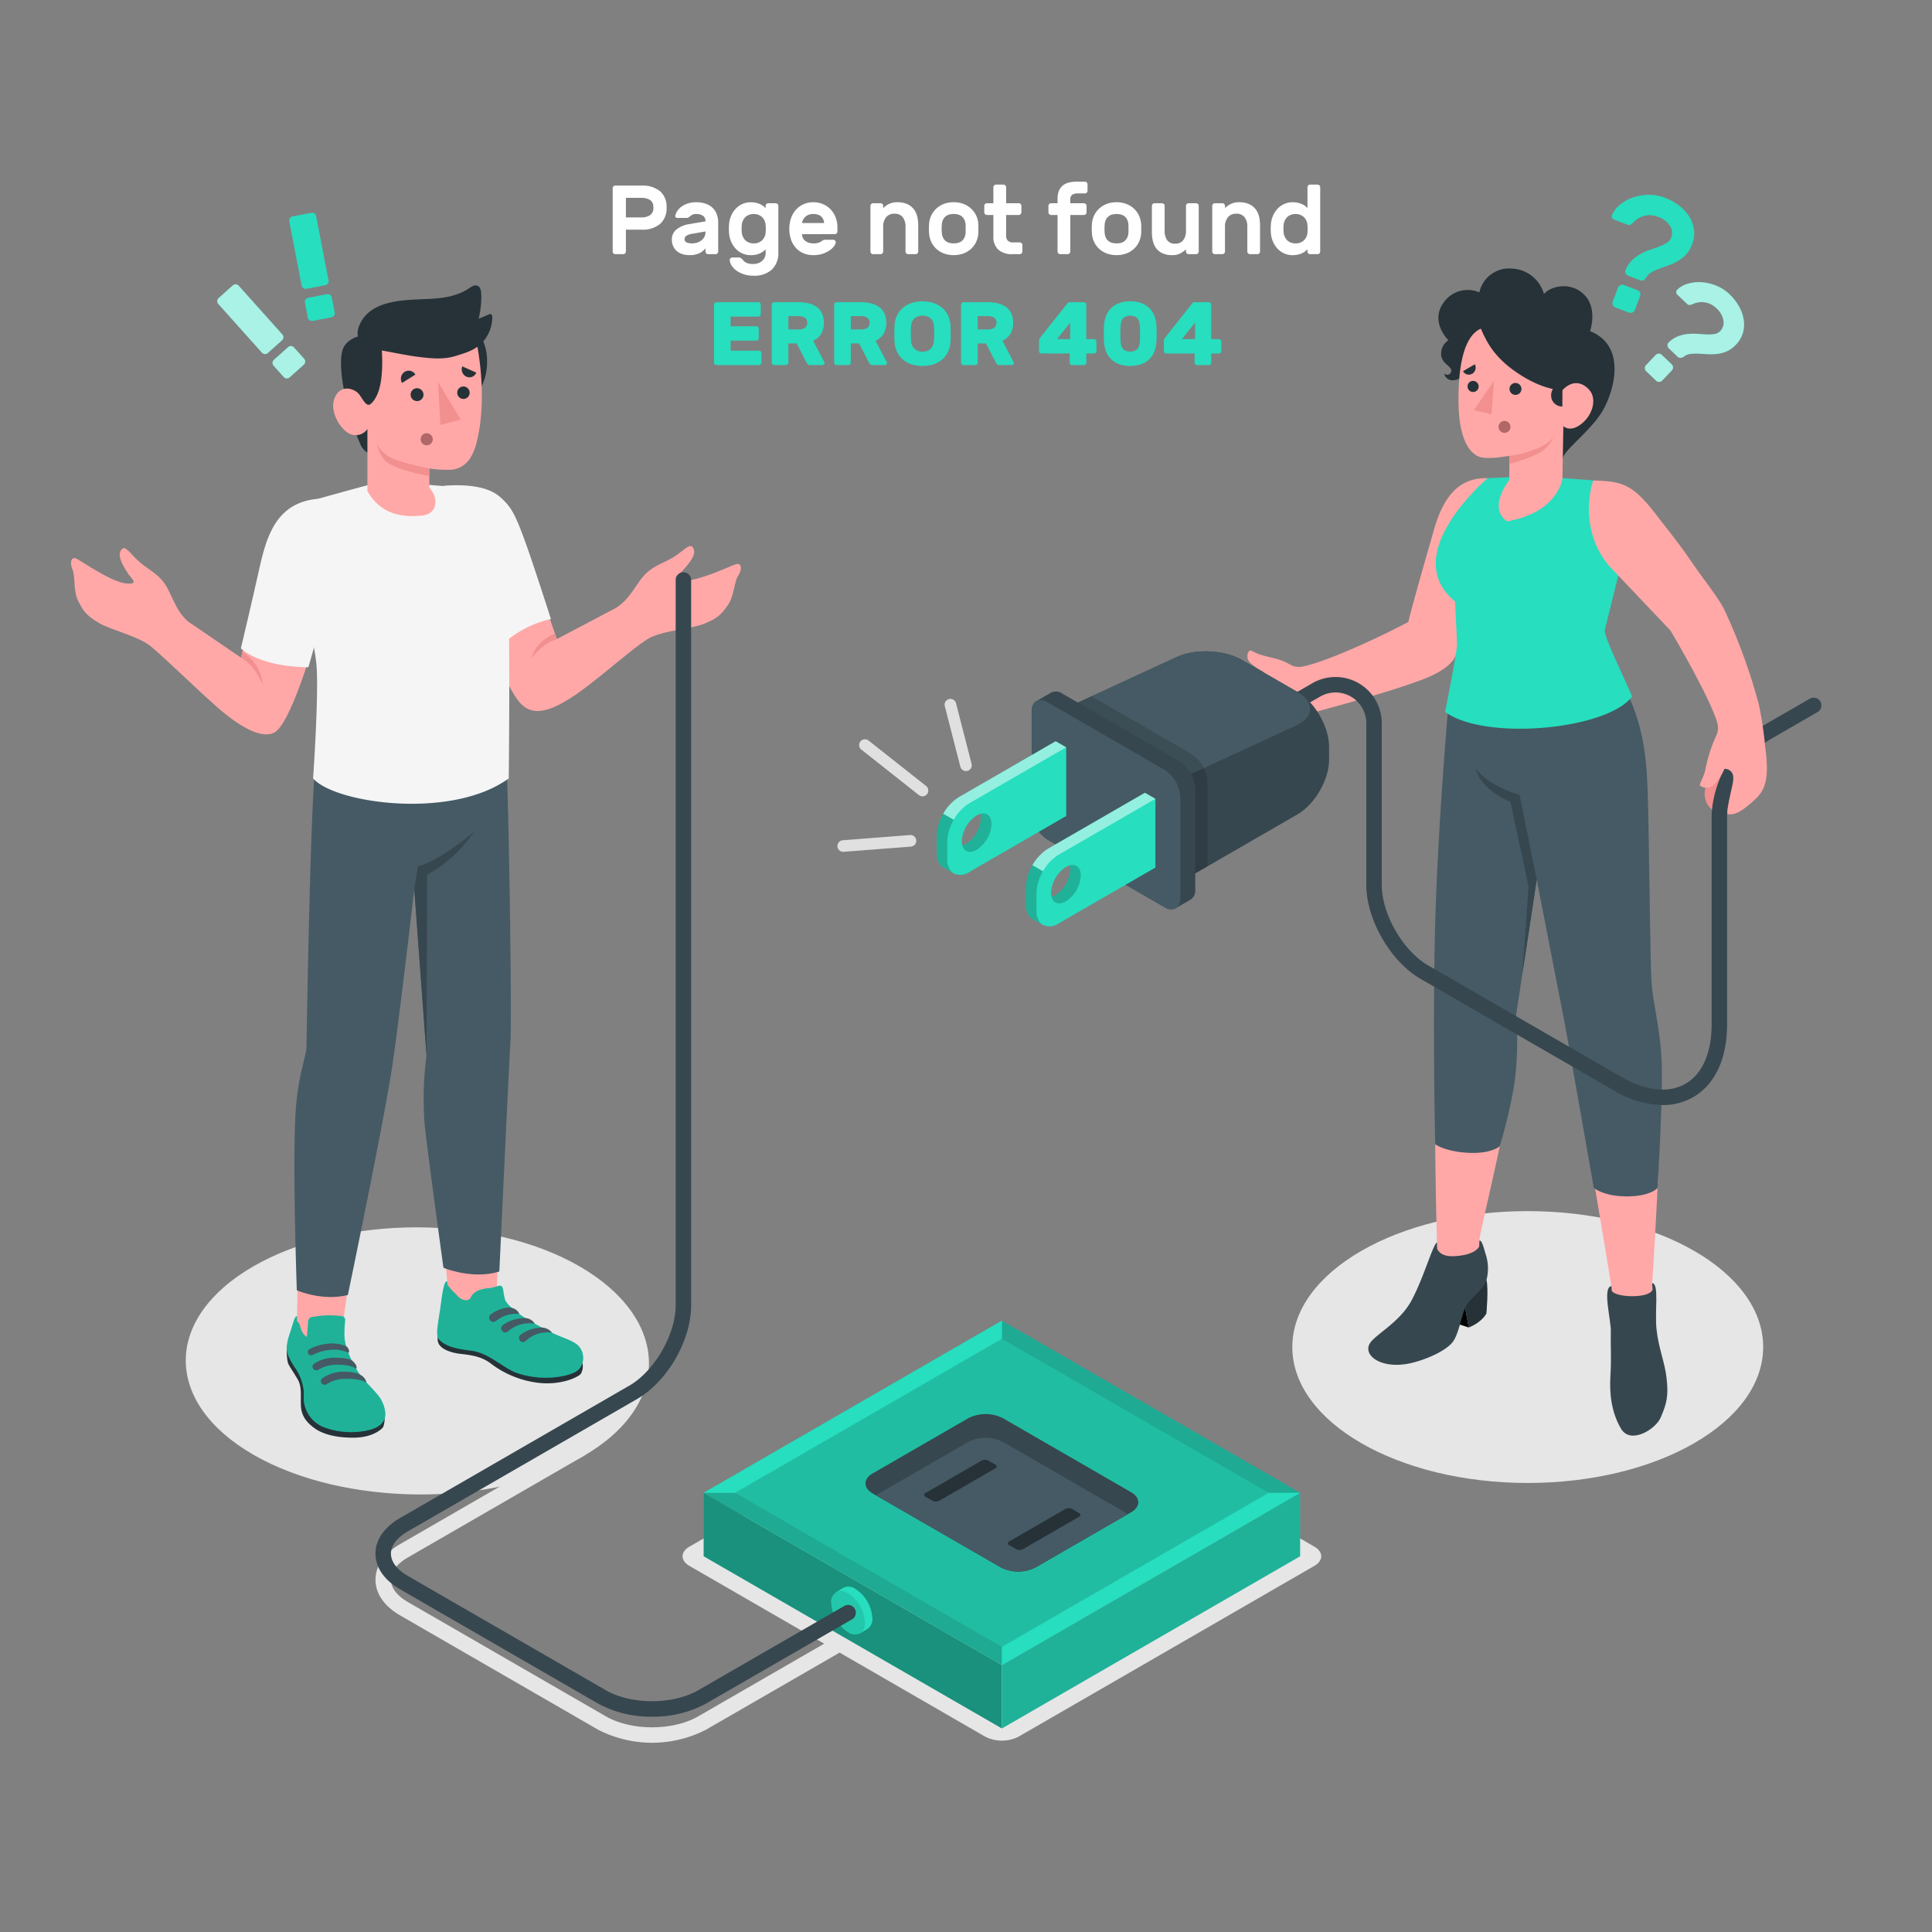 <svg xmlns="http://www.w3.org/2000/svg" xmlns:xlink="http://www.w3.org/1999/xlink" width="500" height="500" viewBox="0 0 500 500"><rect x="0" y="0" width="500" height="500" fill="#808080" stroke="none"/><defs><clipPath id="b"><rect width="500" height="500"/></clipPath></defs><g id="a" clip-path="url(#b)"><ellipse cx="60.93" cy="35.178" rx="60.93" ry="35.178" transform="translate(334.449 313.434)" fill="#e6e6e6"/><path d="M149.987,327.732c23.313,13.46,24.26,35.681.946,49.141s-62.057,13.061-85.371-.4-23.313-35.283,0-48.743S126.674,314.272,149.987,327.732Z" fill="#e6e6e6"/><path d="M340.139,400.261,263.62,356.082a9.575,9.575,0,0,0-8.66,0l-76.519,44.179c-2.391,1.381-2.391,3.619,0,5l34.851,20.122-32.549,18.782c-6.612,3.818-17.371,3.815-23.983,0l-51.2-29.56c-2.825-1.631-4.381-3.679-4.381-5.767s1.556-4.137,4.381-5.768l45.371-26.2a2,2,0,1,0-2-3.465l-45.371,26.2c-4.115,2.376-6.381,5.655-6.381,9.233s2.267,6.856,6.381,9.232l51.2,29.559a30.517,30.517,0,0,0,27.983,0l34.551-19.937L254.96,449.44a9.575,9.575,0,0,0,8.66,0l76.519-44.179C342.531,403.88,342.531,401.642,340.139,400.261Z" fill="#e6e6e6"/><path d="M427.583,332.089s2.777-41.177,1.959-56.364c-.648-12.033-2.283-16.992-2.624-19.706,0,0-2.947-28.053-3.19-51.891-.117-11.473-1.18-19.641-7.465-33.281l-40.435,9.673c-.822,6.058-3.6,46.359-4.255,82.191-.575,31.367.32,58.832.32,58.832l.041,1.652c0,1.832-.4,3.114-1.582,6.056a35.521,35.521,0,0,1-6.262,10.361c-.832.9-6.6,5.942-7.359,7.018-2.477,2.889,2.654,4.517,6.465,4.008,4.021-.536,10.266-2.064,12.036-4.512,1.181-1.631,2.067-7.346,3.28-9,4.09-5.577,5.77-7.975,5.8-9.757.055-3.219-1.053-4.493-1.448-6.311.33-3.8,8.531-35.054,8.673-46.118.068-5.273-.288-12.534-.288-12.534l6.365-36.519c2.459,9.118,6.778,31.767,8.232,40.456,1.777,10.616,6.407,37.873,9.143,54.136,1.055,6.273,1.546,9.44,2.027,12.347,0,.013.119,1.233.119,1.246.085,1.572,1.234,18.478,1.856,22.018,1.3,7.393,7.871,6.462,8.923.483.895-5.089-.226-20.842-.25-22.775Z" fill="#ffa8a7"/><path d="M427.583,332.09c1.854.031.634,7.207,1.113,11.824.513,4.949,2.135,8.563,2.6,12.621.531,4.636.118,6.578-1.545,10.389-1.293,2.964-7.789,7.027-10.255,2.787-2.5-4.29-3-9.08-2.717-13.7.293-4.772,0-7.725.1-11.354.086-3.2-2.26-11.374.142-11.833l.119,1.246c.862,1.724,9.644,2.068,10.529-.274Z" fill="#37474f"/><path d="M384.7,331.266c.567,2.313-.021,8.653-.021,8.653s-1,2.187-4.569,3.643l-1.6-8.819Z" fill="#263238"/><path d="M380.113,343.562l-7.866-2.583L370.352,334l8.837,4.474Z"/><path d="M371.934,323.2l-.042-1.652c-1.067.519-3.419,9.124-6.6,15.026-2.9,5.389-8.656,8.392-10.523,10.737-2.5,3.136,2.357,7.18,10.152,5.513,3.869-.827,9.727-3.3,11.316-5.913s2.125-7.406,3.424-9.325,4.385-4.13,5.04-6.315a11.885,11.885,0,0,0-.017-6.031c-.61-1.988-1.143-4.393-1.822-4.176l-.045,1.512c-.522,1.064-2.4,2.3-6.341,2.515C374.605,325.187,372.791,324.9,371.934,323.2Z" fill="#37474f"/><path d="M375.055,180.03s-2.673,29.667-3.534,55.943-.091,60.17-.091,60.17,2.712,1.94,8.683,2.208,8.036-1.723,8.036-1.723,3.647-11.906,4.218-20.286a85.575,85.575,0,0,0,0-13.631l5.332-35.057s6.759,34.516,7.526,38.69,7.247,41.051,7.247,41.051,2.543,2.348,9.062,2.224c5.762-.11,7.438-2.177,7.438-2.177s1.388-22.619,1.072-32.283c-.279-8.516-2.224-15.3-2.612-20.824s-.617-36.988-1.005-48.967-1.466-22.387-11.7-36.8Z" fill="#455a64"/><path d="M397.7,227.654l-4.435-21.961s-7.737-2.02-11.343-6.744c0,0,1,5.238,8.956,8.587l4.72,21.88-1.6,22.606Z" fill="#37474f"/><path d="M318.562,174.534a19.163,19.163,0,0,0,8.508-.63,16.884,16.884,0,0,1-3.369-2.234,2.324,2.324,0,0,1-.4-3.222c.362-.393,1.282.532,3.364,1.123,2.659.753,4.587.908,7.153,2.388a4.688,4.688,0,0,0,3.2.563c6.244-1.176,20.794-7.99,27.456-11.563,1.367-5.544,3.721-13.71,6.636-23.885,2.688-9.381,7.009-13.486,13.874-13.33l-.949,20.365s-3.277,14.072-7.336,25.558c-.715,2.023-3.561,4.337-8.779,6.275-6.759,2.511-14.921,4.875-24.891,7.6a77.11,77.11,0,0,1-12.381,2.41c-10.541.9-14.579-2.031-16.019-4.074C310.613,176.18,313.036,173.415,318.562,174.534Z" fill="#ffa8a7"/><path d="M402.722,123.588l9.619.746a22.36,22.36,0,0,0,7.237,21.533l-4.29,17.287c.142,2.134,3.685,9.334,7.116,17.081-6.451,8.636-38.093,11.586-48.411,4.006,1.592-8.141,2.781-14.326,3.1-17.411l-.523-11.169c-12.932-10.614,2.677-26.777,8.421-31.917l7.224-.321Z" fill="#27debf"/><path d="M443.229,209.677a5.369,5.369,0,0,1-2.055-4.634c.166-1.614.539-3.636,1.2-4.416s4.873-6.486,6.735-3.165c2.031,3.623,1.592,5.084,1.592,5.084Z" fill="#f28f8f"/><path d="M430.275,285.993a25.855,25.855,0,0,1-12.753-3.867L367.594,253.3c-7.714-4.454-13.99-15.324-13.99-24.232V187.181a7.973,7.973,0,0,0-11.96-6.9L324.107,190.4a2,2,0,1,1-2-3.464l17.536-10.124a11.973,11.973,0,0,1,17.96,10.369v41.887c0,7.505,5.491,17.015,11.99,20.767l49.928,28.827c6.39,3.689,12.314,4.332,16.678,1.813s6.768-7.972,6.768-15.35V211.65c0-9.059,5.792-19.5,13.187-23.768l12.185-7.035a2,2,0,1,1,2,3.463l-12.185,7.036c-6.064,3.5-11.187,12.8-11.187,20.3v53.475c0,8.868-3.114,15.549-8.768,18.814A15.648,15.648,0,0,1,430.275,285.993Z" fill="#37474f"/><path d="M343.971,193.29v3.271c0,5.233-3.674,11.6-8.206,14.213L305.478,228.26l-30.789-17.779-.006-26.662,29.894-13.808c4.751-2.2,12.276-1.853,16.808.764l14.38,8.3C340.3,181.694,343.971,188.057,343.971,193.29Z" fill="#37474f"/><path d="M304.577,170.011c4.751-2.2,12.276-1.853,16.808.764l14.38,8.3c4.532,2.617,4.355,6.517-.4,8.711l-29.888,13.8-30.8-17.773Z" fill="#455a64"/><path d="M308.387,195.176a9.07,9.07,0,0,1,4.1,7.107v21.929l-7.013,4.048-30.788-17.779-.007-26.662,7.8-3.6Z" opacity="0.15"/><path d="M272.066,179.228a2.862,2.862,0,0,1,2.881.287L305.23,197a9.066,9.066,0,0,1,4.1,7.107v26.079a2.853,2.853,0,0,1-1.207,2.647c-.692.392-3.166,1.82-3.851,2.223a2.851,2.851,0,0,1-2.9-.276L271.1,217.295a9.07,9.07,0,0,1-4.1-7.107v-26.08a2.885,2.885,0,0,1,1.192-2.652C268.878,181.056,271.372,179.629,272.066,179.228Z" fill="#37474f"/><path d="M301.378,199.223l-30.284-17.484c-2.265-1.308-4.1-.248-4.1,2.369v26.08a9.072,9.072,0,0,0,4.1,7.107l30.284,17.484c2.266,1.308,4.1.247,4.1-2.369V206.33A9.069,9.069,0,0,0,301.378,199.223Z" fill="#455a64"/><path d="M265.51,229.577v4.512c0,1.83.634,3.1,1.667,3.7.46.265,2.264,1.307,2.727,1.577a4.031,4.031,0,0,0,4.074-.385l25.047-14.461,0-17.778-2.723-1.574-25.047,14.461A12.694,12.694,0,0,0,265.51,229.577Zm11.332-5.614a4.165,4.165,0,0,1,.14,1.07,8.506,8.506,0,0,1-3.849,6.667,3.988,3.988,0,0,1-.984.4,4.056,4.056,0,0,1-.142-1.052,8.506,8.506,0,0,1,3.849-6.666A4.16,4.16,0,0,1,276.842,223.963Z" fill="#27debf"/><path d="M269.756,239.263c.058.039.113.082.175.116-.01,0-.01-.01-.02-.01-.03-.02-.07-.04-.1-.06-.6-.35-2.209-1.28-2.63-1.53-1.05-.58-1.669-1.85-1.669-3.69v-4.51a11.643,11.643,0,0,1,1.689-5.67l2.72,1.57a11.8,11.8,0,0,0-1.679,5.67v4.51a4.589,4.589,0,0,0,1.049,3.22A2.286,2.286,0,0,0,269.756,239.263Z" opacity="0.2"/><path d="M299.012,206.739,273.981,221.2a11.723,11.723,0,0,0-4.06,4.28l-2.72-1.57a11.784,11.784,0,0,1,4.051-4.28l25.049-14.46Z" fill="#fff" opacity="0.5"/><path d="M270.041,239.449c-.019-.01-.049-.03-.07-.04a.173.173,0,0,1,.051.02C270.032,239.439,270.032,239.449,270.041,239.449Z" fill="#fff" opacity="0.5"/><path d="M270.022,239.429a.173.173,0,0,0-.051-.02.138.138,0,0,1-.04-.03C269.961,239.4,269.992,239.409,270.022,239.429Z" opacity="0.2"/><path d="M276.976,225.028a4.4,4.4,0,0,0-.134-1.065h0c1.644-.458,2.863.578,2.863,2.638a8.514,8.514,0,0,1-3.847,6.67c-1.781,1.043-3.3.493-3.714-1.175a3.249,3.249,0,0,0,.985-.4A8.518,8.518,0,0,0,276.976,225.028Z" opacity="0.2"/><path d="M242.418,216.243v4.512c0,1.83.634,3.1,1.667,3.7.46.265,2.264,1.307,2.727,1.577a4.028,4.028,0,0,0,4.074-.385l25.047-14.461,0-17.778-2.723-1.574-25.047,14.461A12.694,12.694,0,0,0,242.418,216.243Zm11.332-5.614a4.164,4.164,0,0,1,.14,1.07,8.506,8.506,0,0,1-3.849,6.667,3.988,3.988,0,0,1-.984.4,4.053,4.053,0,0,1-.142-1.051,8.506,8.506,0,0,1,3.849-6.667A4.143,4.143,0,0,1,253.75,210.629Z" fill="#27debf"/><path d="M246.931,226.1c-.02-.01-.03-.02-.05-.02a.238.238,0,0,0-.07-.04c-.47-.28-2.269-1.33-2.72-1.59-1.049-.59-1.67-1.86-1.67-3.7v-4.51a9.919,9.919,0,0,1,.45-2.84,13.484,13.484,0,0,1,1.231-2.82l.009.01,2.721,1.56a.01.01,0,0,1-.011.01,12.87,12.87,0,0,0-.69,1.38,10.912,10.912,0,0,0-.98,4.28v4.51a4.612,4.612,0,0,0,1.05,3.22A2.8,2.8,0,0,0,246.931,226.1Z" opacity="0.2"/><path d="M275.921,193.409l-25.03,14.46a11.64,11.64,0,0,0-4.059,4.28l-2.721-1.56a11.775,11.775,0,0,1,4.05-4.3l25.05-14.46Z" fill="#fff" opacity="0.5"/><path d="M246.951,226.119a.574.574,0,0,1-.07-.04c.02,0,.03.01.05.02S246.941,226.119,246.951,226.119Z" fill="#fff" opacity="0.5"/><path d="M253.884,211.694a4.4,4.4,0,0,0-.134-1.065h0c1.644-.458,2.863.578,2.863,2.638a8.514,8.514,0,0,1-3.847,6.67c-1.781,1.043-3.3.493-3.714-1.175a3.249,3.249,0,0,0,.985-.4A8.516,8.516,0,0,0,253.884,211.694Z" opacity="0.2"/><line x1="4.028" y1="15.681" transform="translate(245.962 182.368)" stroke-width="3" stroke="#e0e0e0" stroke-linecap="round" stroke-linejoin="round" fill="none"/><line x1="14.898" y1="11.769" transform="translate(223.846 192.822)" stroke-width="3" stroke="#e0e0e0" stroke-linecap="round" stroke-linejoin="round" fill="none"/><line x1="17.409" y2="1.35" transform="translate(218.223 217.602)" stroke-width="3" stroke="#e0e0e0" stroke-linecap="round" stroke-linejoin="round" fill="none"/><path d="M456.841,193.359a98.9,98.9,0,0,0-1.64-11,148.71,148.71,0,0,0-9.06-24.815c-1.668-3.193-5.44-7.841-8.112-11.768-3.779-5.553-6.435-8.666-9.309-12.432-6.316-8.274-9.006-8.744-16.379-9.005-1,2.629-3.28,13.408,4.105,22.12l15.845,16.7c.9,1.449,10.578,17.994,12.189,24.108a4.575,4.575,0,0,1-.376,3.232,38.706,38.706,0,0,0-2.772,8.754c-.475,2.121-1.731,3.8-1.3,4.127a2.825,2.825,0,0,0,3.509-.28,14.916,14.916,0,0,0,2.732-4.114,2.14,2.14,0,0,1,2.288,2.184c.088,1.231-.47,2.947-.892,5.079-.082.411-.183.892-.378,2.053a12.8,12.8,0,0,0-.274,2.383c2.018.374,4.083-.853,7.444-4.038C457.494,203.765,457.694,199.9,456.841,193.359Z" fill="#ffa8a7"/><path d="M404.443,118.731c.052-1.973,6.559-6.685,9.848-11.663,3.048-4.613,7.31-17.315-2.787-21.376,0,0,2.172-6.1-1.782-9.681s-9.291-1.375-10.132.13a9.031,9.031,0,0,0-8.456-6.645,7.873,7.873,0,0,0-8.281,6.179,7.585,7.585,0,0,0-9.218,2.579c-3.7,5.108,1.214,9.79,1.214,9.79a4.231,4.231,0,0,0-1.881,3.9c.293,2.163,2.361,2.7,2.605,3.772a1.061,1.061,0,0,1-1.815.941,2.174,2.174,0,0,0,2.561,1.728c2.333-.127,4.408-3.294,4.408-3.294Z" fill="#263238"/><path d="M383.237,85.053c-2.987,1.295-5.827,5.864-5.784,18.646.037,10.834,3.358,13.574,5.037,14.378s4.952.4,8.137-.092l-.012,6.228s-5.76,7.155-.6,10.714c13.318-2.331,14.345-11.068,14.345-11.068l.235-13.58s1.833,1.925,5.055-.9c2.66-2.33,3.617-6.327,1.62-8.52s-4.565-2.37-6.882.082c0,0-4.25.272-10.638-3.739C387.216,93.1,384.987,89.133,383.237,85.053Z" fill="#ffa8a7"/><path d="M390.915,110.482a1.545,1.545,0,1,1-1.6-1.55A1.57,1.57,0,0,1,390.915,110.482Z" fill="#b16668"/><path d="M382.676,100.018a1.439,1.439,0,1,1-1.492-1.445A1.462,1.462,0,0,1,382.676,100.018Z" fill="#263238"/><path d="M393.753,100.66a1.545,1.545,0,1,1-1.6-1.55A1.568,1.568,0,0,1,393.753,100.66Z" fill="#263238"/><path d="M381.679,94.273l-3.049,1.784a1.7,1.7,0,0,0,2.4.651A1.829,1.829,0,0,0,381.679,94.273Z" fill="#263238"/><path d="M404.37,99.177l-.036,6.019a2.825,2.825,0,0,1-2.9-2.912A3.109,3.109,0,0,1,404.37,99.177Z" fill="#263238"/><path d="M386.622,98.572l-.616,8.636-4.552-1.067Z" fill="#f28f8f"/><path d="M390.627,117.985c3.354-.393,10.275-2.318,11.4-5.13a7.385,7.385,0,0,1-2.481,3.568c-2.092,1.8-8.925,3.658-8.925,3.658Z" fill="#f28f8f"/><path d="M430.9,51.181a14.188,14.188,0,0,1,3.55,1.945,10.936,10.936,0,0,1,2.644,2.8,8.65,8.65,0,0,1,1.3,3.439,7.611,7.611,0,0,1-.475,3.869,7.752,7.752,0,0,1-1.584,2.656,9.29,9.29,0,0,1-2.13,1.678,15.082,15.082,0,0,1-2.4,1.107q-1.245.444-2.354.844a12.547,12.547,0,0,0-2.039.941,3.57,3.57,0,0,0-1.391,1.395,1.7,1.7,0,0,1-.662.639,1,1,0,0,1-.861.051l-3.115-1.174a1.2,1.2,0,0,1-.676-.628.971.971,0,0,1-.014-.894,7.628,7.628,0,0,1,1.733-2.554,10.732,10.732,0,0,1,2.252-1.632,15.441,15.441,0,0,1,2.46-1.062q1.256-.417,2.347-.825a9.944,9.944,0,0,0,1.891-.925,2.761,2.761,0,0,0,1.128-1.378,3.3,3.3,0,0,0-.347-3.055,5.972,5.972,0,0,0-3.106-2.316,5.752,5.752,0,0,0-6.435,1.555,2.476,2.476,0,0,1-.684.514,1.119,1.119,0,0,1-.844-.06l-3.32-1.25a.969.969,0,0,1-.542-.485.913.913,0,0,1-.02-.757,6.766,6.766,0,0,1,1.985-2.6,10.7,10.7,0,0,1,3.272-1.857,12.991,12.991,0,0,1,4.069-.737A11.4,11.4,0,0,1,430.9,51.181Zm-7.126,23.9a1.2,1.2,0,0,1,.689,1.523l-1.358,3.607a1.2,1.2,0,0,1-1.523.69l-3.524-1.327a1.2,1.2,0,0,1-.691-1.524l1.358-3.607a1.2,1.2,0,0,1,1.524-.689Z" fill="#27debf"/><path d="M432.633,94.278a1.127,1.127,0,0,1,.041,1.576l-2.5,2.632a1.128,1.128,0,0,1-1.576.04l-2.573-2.446a1.128,1.128,0,0,1-.039-1.575l2.5-2.633a1.127,1.127,0,0,1,1.575-.04Zm14.96-18.129a13.369,13.369,0,0,1,2.367,2.99,10.263,10.263,0,0,1,1.268,3.4A8.143,8.143,0,0,1,451.1,86a7.187,7.187,0,0,1-1.833,3.186,7.329,7.329,0,0,1-2.349,1.723,8.7,8.7,0,0,1-2.465.675,14.286,14.286,0,0,1-2.5.079q-1.243-.072-2.354-.132a11.748,11.748,0,0,0-2.115.069,3.368,3.368,0,0,0-1.72.7,1.6,1.6,0,0,1-.809.312.943.943,0,0,1-.766-.272l-2.274-2.162a1.144,1.144,0,0,1-.356-.794.918.918,0,0,1,.316-.782,7.215,7.215,0,0,1,2.443-1.58,10.146,10.146,0,0,1,2.554-.59,14.406,14.406,0,0,1,2.525-.019q1.244.1,2.34.145a9.373,9.373,0,0,0,1.983-.109,2.607,2.607,0,0,0,1.483-.782,3.112,3.112,0,0,0,.82-2.78,5.616,5.616,0,0,0-1.844-3.149,5.425,5.425,0,0,0-6.159-1.014,2.32,2.32,0,0,1-.783.2,1.054,1.054,0,0,1-.709-.361l-2.424-2.305a.913.913,0,0,1-.293-.62.855.855,0,0,1,.261-.663,6.368,6.368,0,0,1,2.676-1.528,10.034,10.034,0,0,1,3.524-.41,12.161,12.161,0,0,1,3.8.853A10.735,10.735,0,0,1,447.593,76.149Z" fill="#27debf"/><g opacity="0.6"><path d="M432.633,94.278a1.127,1.127,0,0,1,.041,1.576l-2.5,2.632a1.128,1.128,0,0,1-1.576.04l-2.573-2.446a1.128,1.128,0,0,1-.039-1.575l2.5-2.633a1.127,1.127,0,0,1,1.575-.04Zm14.96-18.129a13.369,13.369,0,0,1,2.367,2.99,10.263,10.263,0,0,1,1.268,3.4A8.143,8.143,0,0,1,451.1,86a7.187,7.187,0,0,1-1.833,3.186,7.329,7.329,0,0,1-2.349,1.723,8.7,8.7,0,0,1-2.465.675,14.286,14.286,0,0,1-2.5.079q-1.243-.072-2.354-.132a11.748,11.748,0,0,0-2.115.069,3.368,3.368,0,0,0-1.72.7,1.6,1.6,0,0,1-.809.312.943.943,0,0,1-.766-.272l-2.274-2.162a1.144,1.144,0,0,1-.356-.794.918.918,0,0,1,.316-.782,7.215,7.215,0,0,1,2.443-1.58,10.146,10.146,0,0,1,2.554-.59,14.406,14.406,0,0,1,2.525-.019q1.244.1,2.34.145a9.373,9.373,0,0,0,1.983-.109,2.607,2.607,0,0,0,1.483-.782,3.112,3.112,0,0,0,.82-2.78,5.616,5.616,0,0,0-1.844-3.149,5.425,5.425,0,0,0-6.159-1.014,2.32,2.32,0,0,1-.783.2,1.054,1.054,0,0,1-.709-.361l-2.424-2.305a.913.913,0,0,1-.293-.62.855.855,0,0,1,.261-.663,6.368,6.368,0,0,1,2.676-1.528,10.034,10.034,0,0,1,3.524-.41,12.161,12.161,0,0,1,3.8.853A10.735,10.735,0,0,1,447.593,76.149Z" fill="#fff"/></g><path d="M76.813,345.71c3.171,1.928,7.381,2.012,11.351.611l3.047-20.966L77.16,321.766Z" fill="#ffa8a7"/><path d="M99.4,365.811c.341.356.131,2.985-.3,3.586-.461.644-2.84,2.59-7.271,2.669-4.233.075-7.969-.7-10.36-2.4s-3.5-3.5-3.6-5.919.289-4.719-.757-6.63c-.966-1.764-2.289-3.5-2.606-4.449a12.077,12.077,0,0,1-.024-5.17Z" fill="#263238"/><path d="M89.135,345.436a11.394,11.394,0,0,0,.371,2.7,24.491,24.491,0,0,0,2.3,5.424,21.561,21.561,0,0,0,1.625,2.575c1.194,1.587,2.711,2.918,3.983,4.447a8.637,8.637,0,0,1,2.326,5.317c0,3.318-3.649,4.249-6.44,4.592a20.3,20.3,0,0,1-8.958-.934,8.261,8.261,0,0,1-5.695-6.917c-.1-.927,0-1.863-.055-2.793a13.02,13.02,0,0,0-2.262-5.926,17.506,17.506,0,0,1-1.8-3.256c-.752-2.094.063-4.36.724-6.37.571-1.736,1.026-3.829,1.638-3.629-.017.355-.017,1.132-.017,1.132.183.395.624.677.729,1.13a8.038,8.038,0,0,0,.429,1.39,3.608,3.608,0,0,0,1.38,1.7q.164-1.87.326-3.74a1.312,1.312,0,0,1,1.429-1.487,23.529,23.529,0,0,1,7.107-.2,1.306,1.306,0,0,1,.928.467,1.37,1.37,0,0,1,.112.854A31.835,31.835,0,0,0,89.135,345.436Z" fill="#27debf"/><path d="M89.135,345.436a11.394,11.394,0,0,0,.371,2.7,24.491,24.491,0,0,0,2.3,5.424,21.561,21.561,0,0,0,1.625,2.575c1.194,1.587,2.711,2.918,3.983,4.447a8.637,8.637,0,0,1,2.326,5.317c0,3.318-3.649,4.249-6.44,4.592a20.3,20.3,0,0,1-8.958-.934,8.261,8.261,0,0,1-5.695-6.917c-.1-.927,0-1.863-.055-2.793a13.02,13.02,0,0,0-2.262-5.926,17.506,17.506,0,0,1-1.8-3.256c-.752-2.094.063-4.36.724-6.37.571-1.736,1.026-3.829,1.638-3.629-.017.355-.017,1.132-.017,1.132.183.395.624.677.729,1.13a8.038,8.038,0,0,0,.429,1.39,3.608,3.608,0,0,0,1.38,1.7q.164-1.87.326-3.74a1.312,1.312,0,0,1,1.429-1.487,23.529,23.529,0,0,1,7.107-.2,1.306,1.306,0,0,1,.928.467,1.37,1.37,0,0,1,.112.854A31.835,31.835,0,0,0,89.135,345.436Z" opacity="0.2"/><path d="M92.213,354.276c-1.182-.988-3.941-1.149-5.459-1.069a9.163,9.163,0,0,0-4.371,1.275.98.98,0,0,1-1.257-.168h0a.922.922,0,0,1,.168-1.4,9.322,9.322,0,0,1,4.924-1.529c3.728-.062,4.783.633,4.783.633S92.636,353.2,92.213,354.276Z" fill="#455a64"/><path d="M94.863,357.818c-1.5-1-4.542-1.03-6.06-.95a8.605,8.605,0,0,0-4.257,1.363.981.981,0,0,1-1.258-.168h0a.923.923,0,0,1,.169-1.4A9.679,9.679,0,0,1,88.492,355c3.728-.062,4.655.749,4.655.749A3.073,3.073,0,0,1,94.863,357.818Z" fill="#455a64"/><path d="M84.93,347.751a9.228,9.228,0,0,1,4.648.642c.635.4,1.01,1.459.575,1.7a8.578,8.578,0,0,0-4.108-.791,12.287,12.287,0,0,0-4.076.887c-.325.124-.712.3-1.051.466a.881.881,0,0,1-1.2-.446h0a.825.825,0,0,1,.379-1.044A11.928,11.928,0,0,1,84.93,347.751Z" fill="#455a64"/><path d="M116.269,337.823c2.437,6.111,6.261,4.227,12.077.71l.881-20.859L114.418,316.3Z" fill="#ffa8a7"/><path d="M150.693,352.527a4,4,0,0,1-.324,2.935c-.457.84-5.093,3.135-11.141,2.4a25.305,25.305,0,0,1-12.315-5.062c-2.232-1.657-4.625-2.073-7.622-2.406s-5.254-1.378-5.837-2.819.305-3.821.305-3.821Z" fill="#263238"/><path d="M127.132,333.3a13.165,13.165,0,0,0,1.613-.454,1.321,1.321,0,0,1,.9-.055c.38.167.507.633.589,1.04a14.931,14.931,0,0,0,.52,2.672,6.583,6.583,0,0,0,1.607,1.88,27.811,27.811,0,0,0,4.689,3.393c1.925,1.173,3.823,2.1,5.821,3.135,2.038,1.051,4.779,1.774,6.353,2.964,2.3,1.733,2.386,5.783-.413,7.229-2.415,1.249-8.654,2.406-15.016.229-3.465-1.187-7.169-5.157-11.769-5.766-2.925-.389-6.826-.846-8.6-3.178-.646-1.027-.085-3.894.439-7.29.468-3.039.9-7.794,1.864-7.481l.079.921s.88,1.063,1.166,1.412a9.851,9.851,0,0,0,.821.777,14.641,14.641,0,0,0,1.035,1.065,2.961,2.961,0,0,0,1.693.705,1.578,1.578,0,0,0,.852-.184c.5-.286.565-.941.969-1.348a4.768,4.768,0,0,1,1.633-1.061,9.2,9.2,0,0,1,2.653-.541C126.812,333.348,126.976,333.326,127.132,333.3Z" fill="#27debf"/><path d="M127.132,333.3a13.165,13.165,0,0,0,1.613-.454,1.321,1.321,0,0,1,.9-.055c.38.167.507.633.589,1.04a14.931,14.931,0,0,0,.52,2.672,6.583,6.583,0,0,0,1.607,1.88,27.811,27.811,0,0,0,4.689,3.393c1.925,1.173,3.823,2.1,5.821,3.135,2.038,1.051,4.779,1.774,6.353,2.964,2.3,1.733,2.386,5.783-.413,7.229-2.415,1.249-8.654,2.406-15.016.229-3.465-1.187-7.169-5.157-11.769-5.766-2.925-.389-6.826-.846-8.6-3.178-.646-1.027-.085-3.894.439-7.29.468-3.039.9-7.794,1.864-7.481l.079.921s.88,1.063,1.166,1.412a9.851,9.851,0,0,0,.821.777,14.641,14.641,0,0,0,1.035,1.065,2.961,2.961,0,0,0,1.693.705,1.578,1.578,0,0,0,.852-.184c.5-.286.565-.941.969-1.348a4.768,4.768,0,0,1,1.633-1.061,9.2,9.2,0,0,1,2.653-.541C126.812,333.348,126.976,333.326,127.132,333.3Z" opacity="0.2"/><path d="M134.4,340.029a2.728,2.728,0,0,0-2.091-1.569c-1.323-.32-3.736.538-5.269,1.668a1.1,1.1,0,0,0,.061,1.819h0a1.1,1.1,0,0,0,1.259-.072A8.394,8.394,0,0,1,134.4,340.029Z" fill="#455a64"/><path d="M138.413,342.572a3.142,3.142,0,0,0-2.5-1.463,9.791,9.791,0,0,0-5.764,1.81,1.074,1.074,0,0,0,.053,1.759h0a1.049,1.049,0,0,0,1.213-.075A8.409,8.409,0,0,1,138.413,342.572Z" fill="#455a64"/><path d="M142.874,344.909a3.517,3.517,0,0,0-2.6-1.34,9.406,9.406,0,0,0-5.526,1.844,1.073,1.073,0,0,0,.053,1.758h0a1.046,1.046,0,0,0,1.212-.074A8.034,8.034,0,0,1,142.874,344.909Z" fill="#455a64"/><path d="M76.416,289.41c.45-10.065,2.593-15.314,2.9-18.1,0,0,.822-55.392,2.167-72.206l49.6-2.109c.732,17.956,1.392,66.364,1.007,72.76-.368,6.126-2.862,59.3-2.862,59.3-7.014,2.184-14.467-.965-14.467-.965s-4.161-30.244-4.845-36.914a85.341,85.341,0,0,1,.469-18.01l-3.17-43.069s-3.832,33.393-5.726,45.969c-2.17,14.411-11.463,59.076-11.463,59.076-6.692,1.675-13.212-1.218-13.212-1.218S75.762,304.005,76.416,289.41Z" fill="#455a64"/><path d="M107.213,230.1l.938-5.932c2.89-.429,10.206-5,14.541-8.993a34.461,34.461,0,0,1-12.161,11.208l-.147,46.785Z" fill="#37474f"/><path d="M127.55,167.811c-3.375-7.692-9.169-20.644-9.169-20.644l-1.475-21.047a57.521,57.521,0,0,1,6.411.573c3.125.488,8.069,3.47,10.337,9.086,1.684,4.171,10.465,29.615,10.465,29.615l15.3-8.066c3.916-2.492,5.305-6.615,7.807-8.958s5.032-2.741,7.767-4.649,3.869-3.44,4.564-1.535-2.4,4.841-2.96,5.574-3.613,2.293.234,2.493,11.609-3.54,13.467-4.181,1.7,1.566.73,2.934-1.072,5.392-2.693,7.649c-1.72,2.4-2.648,3.425-6.335,4.851-3.435,1.328-10.539,1.662-14.2,3.777s-12.524,10.121-18.429,14.229c-7.931,5.516-12.394,5.877-15.5,1.479S128.738,170.519,127.55,167.811Z" fill="#ffa8a7"/><path d="M114.841,125.722c5.194-.4,11.325-.08,14.722,3.021,2.7,2.468,3.724,4.046,6.745,12.533,2.041,5.731,6.277,18.93,6.277,18.93a27.328,27.328,0,0,0-15.049,9.2l-9.747-21.91Z" fill="#f5f5f5"/><path d="M144.119,165.394a13,13,0,0,0-6.466,4.963s.365-4.024,5.974-6.386Z" fill="#f28f8f"/><path d="M102.392,124.784a24.511,24.511,0,0,0-7.309.8c-4.57,1.208-12.761,3.507-12.761,3.507-2.6,1.355-3.615,5.856-4.2,8.445-1.882,8.284,3.043,27.036,3.755,34.291s-.844,29.622-.844,29.622c5.592,6.474,35.877,10.773,50.627,0,0,0,.643-51.27-.811-58.631-2.2-11.131-5.462-16.424-16.973-17.093Z" fill="#f5f5f5"/><path d="M108.864,97.275l-3.291,1.816a1.973,1.973,0,0,1,.767-2.62A1.835,1.835,0,0,1,108.864,97.275Z" fill="#263238"/><path d="M123.165,98.6l-3-2.312a1.818,1.818,0,0,1,2.608-.4A1.989,1.989,0,0,1,123.165,98.6Z" fill="#263238"/><path d="M93.74,86.805S90.2,87.3,88.9,89.965c-1.128,2.319-.719,7.918.784,14.02a56.372,56.372,0,0,0,3.8,11.467,4.66,4.66,0,0,0,2.7,2.164l-.176-7.241-.262-5.045S99,100.907,99.35,97.283c.458-4.665-.524-6.574-.524-6.574Z" fill="#263238"/><path d="M99.453,93.811a13.52,13.52,0,0,0,13.564,13.477c7.468-.024,13.065-6.15,13.041-13.617A13.109,13.109,0,0,0,112.93,80.247,13.521,13.521,0,0,0,99.453,93.811Z" fill="#263238"/><path d="M95.947,104.524c-1.217,1.055-2.208-1.675-3.232-2.74s-4.36-2.513-6.011.994c-1.681,3.575,1.456,8.6,4.022,9.586a3.659,3.659,0,0,0,4.358-1.335v16.046c3.848,6.932,10.639,6.718,14.264,6.328s4.423-4.162,1.773-7.2l-.029-4.962a28.45,28.45,0,0,0,6.094.293c3.322-.524,5.059-3.031,6.056-6.632,1.6-5.785,2.244-15.506.02-26.737-3.722-2.879-16.627-2.4-24.436,2.548C99.4,100.67,97.163,103.469,95.947,104.524Z" fill="#ffa8a7"/><path d="M123.878,82.492a24.506,24.506,0,0,0,.671-6.368c-.022-.848-.206-1.866-.993-2.179-.764-.3-1.568.257-2.249.717-2.876,1.943-6.461,2.49-9.926,2.68-5.982.328-15.175-.062-18.225,6.506-.846,1.821-.992,3.74.68,5a11.522,11.522,0,0,0,4.99,1.862c3.031.527,6.037,1.195,9.089,1.6,3.107.412,6.731.816,9.787-.127,2.565-.791,5.173-1.471,7.09-3.514a9.8,9.8,0,0,0,2.622-6.54c0-.341-.079-.771-.411-.853a.8.8,0,0,0-.5.1Z" fill="#263238"/><path d="M111.092,121.237s-7.425-1.47-10.024-2.841a8.541,8.541,0,0,1-3.6-3.536,11.682,11.682,0,0,0,2.051,4.178c1.9,2.419,11.577,4.174,11.577,4.174Z" fill="#f28f8f"/><path d="M109.6,102.195a1.667,1.667,0,1,1-1.672-1.73A1.693,1.693,0,0,1,109.6,102.195Z" fill="#263238"/><path d="M112,113.742a1.567,1.567,0,1,1-1.571-1.627A1.593,1.593,0,0,1,112,113.742Z" fill="#b16668"/><path d="M107.5,96.94l-3.444,2.169a2.136,2.136,0,0,1,.665-2.88A1.986,1.986,0,0,1,107.5,96.94Z" fill="#263238"/><path d="M119.642,94.819l3.619,1.617a1.9,1.9,0,0,1-2.556,1.045A2.081,2.081,0,0,1,119.642,94.819Z" fill="#263238"/><path d="M121.55,101.691a1.611,1.611,0,1,1-1.615-1.672A1.636,1.636,0,0,1,121.55,101.691Z" fill="#263238"/><path d="M113.372,98.869l.593,11.117,5.272-1.4Z" fill="#f28f8f"/><path d="M19.971,144.671c1.729.934,8.778,5.888,12.606,6.317,1.622.182,2.062-.079,2-.5-.088-.575-1.11-1.451-1.359-1.92-.433-.813-3.011-4.214-2.014-5.981s1.866-.071,4.253,2.257,4.82,3.133,6.907,5.852,2.786,7.013,6.244,10.11l13.786,9.4s6.419-29.791,9.236-33.3c2.958-3.686,15.877,4.353,13.176,16.079s-8.831,32.069-13.086,36.065c-2.752,2.586-8.567.144-15.819-6.306-5.727-5.094-13.582-12.774-16.854-15.457s-10.226-4.17-13.4-6.04c-3.406-2.006-4.153-3.174-5.461-5.818-1.233-2.491-.682-6.478-1.412-7.985S18.242,143.737,19.971,144.671Z" fill="#ffa8a7"/><path d="M82.322,129.087c4.415,2.766,4.639,6.787,4.858,11.382a47.524,47.524,0,0,1-2.518,15.839c-1.875,5.787-4.846,16.362-4.846,16.362s-11.54.267-17.478-4.863c0,0,2.708-11.394,4.62-19.962S71.194,130.058,82.322,129.087Z" fill="#f5f5f5"/><path d="M62.391,170.207c3.145,1.75,4.993,5.51,5.572,7a11.057,11.057,0,0,0-5.247-8.528Z" fill="#f28f8f"/><path d="M182.111,386.344,259.29,430.9V447.32l-77.179-44.56Z" fill="#27debf"/><path d="M182.111,386.344,259.29,430.9V447.32l-77.179-44.56Z" opacity="0.35"/><path d="M336.469,386.344,259.29,430.9V447.32l77.179-44.56Z" fill="#27debf"/><path d="M336.469,386.344,259.29,430.9V447.32l77.179-44.56Z" opacity="0.2"/><path d="M336.469,386.344l-77.18-44.559-77.179,44.559L259.29,430.9Z" fill="#27debf"/><path d="M336.469,386.344l-77.18-44.559-77.179,44.559L259.29,430.9Z" opacity="0.15"/><path d="M259.29,430.9v-4.69l-69.057-39.869h-8.123Z" opacity="0.1"/><path d="M259.289,341.785v4.691l69.054,39.868h8.124Z" opacity="0.1"/><path d="M336.469,386.344h-8.124L259.29,426.213v4.69Z" fill="#27debf"/><path d="M259.289,341.785v4.691l-69.057,39.868h-8.123Z" fill="#27debf"/><path d="M259.568,367.036l33.164,19.148c2.482,1.432,2.482,3.755,0,5.188L268,405.653a9.937,9.937,0,0,1-8.987,0l-33.164-19.148c-2.481-1.433-2.481-3.756,0-5.188l24.734-14.281A9.931,9.931,0,0,1,259.568,367.036Z" fill="#37474f"/><path d="M268,405.653l23.917-13.809-32.347-18.676a9.937,9.937,0,0,0-8.987,0l-23.916,13.809,32.346,18.676A9.937,9.937,0,0,0,268,405.653Z" fill="#455a64"/><path d="M239.545,386.372,254.052,378a1.92,1.92,0,0,1,1.733,0l1.785,1.025a.526.526,0,0,1,0,1l-14.507,8.377a1.92,1.92,0,0,1-1.733,0l-1.785-1.026A.526.526,0,0,1,239.545,386.372Z" fill="#263238"/><path d="M261.214,398.9l14.508-8.376a1.92,1.92,0,0,1,1.733,0l1.785,1.025a.526.526,0,0,1,0,1l-14.507,8.377a1.92,1.92,0,0,1-1.733,0l-1.785-1.026A.526.526,0,0,1,261.214,398.9Z" fill="#263238"/><path d="M225.756,418.773a9.664,9.664,0,0,0-4.373-7.573,3.059,3.059,0,0,0-3.09-.3c-.159.093-1.732,1.038-1.894,1.132a3.066,3.066,0,0,0-1.277,2.822,9.665,9.665,0,0,0,4.373,7.573,3.055,3.055,0,0,0,3.092.3c.159-.093,1.725-1.035,1.885-1.127A3.062,3.062,0,0,0,225.756,418.773Z" fill="#27debf"/><path d="M219.495,412.329a9.668,9.668,0,0,1,4.372,7.574c0,2.788-1.958,3.918-4.372,2.524a9.665,9.665,0,0,1-4.373-7.573C215.122,412.065,217.08,410.935,219.495,412.329Z" opacity="0.1"/><path d="M168.755,444.273a28.518,28.518,0,0,1-14-3.4l-51.2-29.56c-4.115-2.376-6.381-5.655-6.381-9.233s2.267-6.856,6.381-9.232l59.322-34.25c6.5-3.752,11.99-13.263,11.99-20.768V150.1a2,2,0,0,1,4,0V337.833c0,9.059-6.145,19.7-13.99,24.233l-59.322,34.25c-2.825,1.631-4.381,3.679-4.381,5.767s1.556,4.137,4.381,5.768l51.2,29.56c6.612,3.817,17.371,3.818,23.983,0l37.752-21.785a2,2,0,0,1,2,3.465l-37.752,21.784A28.5,28.5,0,0,1,168.755,444.273Z" fill="#37474f"/><path d="M78.915,78.31a1.073,1.073,0,0,1,.841-1.244l4.869-.938a1.074,1.074,0,0,1,1.244.842l.752,3.9a1.078,1.078,0,0,1-.842,1.244l-4.869.938a1.024,1.024,0,0,1-.794-.168,1.014,1.014,0,0,1-.449-.674ZM74.858,57.254a1.074,1.074,0,0,1,.84-1.244l4.869-.938a1.078,1.078,0,0,1,1.245.842L85.02,72.566a1.076,1.076,0,0,1-.842,1.244l-4.869.937a1.071,1.071,0,0,1-1.243-.84Z" fill="#27debf"/><path d="M70.8,94.628a1.072,1.072,0,0,1,.081-1.5L74.57,89.82a1.079,1.079,0,0,1,1.5.081l2.651,2.962a1.074,1.074,0,0,1-.083,1.5L74.946,97.67a1.078,1.078,0,0,1-1.5-.081ZM56.489,78.655a1.076,1.076,0,0,1,.081-1.5l3.694-3.308a1.075,1.075,0,0,1,1.5.081L73.078,86.562a1.075,1.075,0,0,1-.083,1.5L69.3,91.37a1.073,1.073,0,0,1-1.5-.084Z" fill="#27debf"/><g opacity="0.6"><path d="M70.8,94.628a1.072,1.072,0,0,1,.081-1.5L74.57,89.82a1.079,1.079,0,0,1,1.5.081l2.651,2.962a1.074,1.074,0,0,1-.083,1.5L74.946,97.67a1.078,1.078,0,0,1-1.5-.081ZM56.489,78.655a1.076,1.076,0,0,1,.081-1.5l3.694-3.308a1.075,1.075,0,0,1,1.5.081L73.078,86.562a1.075,1.075,0,0,1-.083,1.5L69.3,91.37a1.073,1.073,0,0,1-1.5-.084Z" fill="#fff"/></g><path d="M166.041,48.03a7.142,7.142,0,0,1,4.766,1.445,5.252,5.252,0,0,1,1.7,4.234,5.329,5.329,0,0,1-1.7,4.26,7.058,7.058,0,0,1-4.766,1.471h-4.057v5.653a.693.693,0,0,1-.685.685h-2.053a.693.693,0,0,1-.685-.685V48.714a.693.693,0,0,1,.685-.684Zm-4.057,8.24h3.93a4.13,4.13,0,0,0,2.307-.57,2.21,2.21,0,0,0,.862-1.991,2.144,2.144,0,0,0-.862-1.965,4.281,4.281,0,0,0-2.307-.545h-3.93Z" fill="#fff"/><path d="M174.762,55.839a3.53,3.53,0,0,1,.47-1.141,4.312,4.312,0,0,1,1.039-1.141,5.621,5.621,0,0,1,1.648-.874,6.835,6.835,0,0,1,2.269-.343,7.414,7.414,0,0,1,2.333.343,5.055,5.055,0,0,1,1.787,1,4.344,4.344,0,0,1,1.154,1.661,6.08,6.08,0,0,1,.406,2.294v7.454a.7.7,0,0,1-.685.685h-1.927a.693.693,0,0,1-.684-.685v-.837a4.274,4.274,0,0,1-1.534,1.256,5.521,5.521,0,0,1-2.548.519,6.082,6.082,0,0,1-1.952-.291,4.01,4.01,0,0,1-1.446-.824,3.69,3.69,0,0,1-.9-1.255,3.908,3.908,0,0,1-.316-1.585,3.3,3.3,0,0,1,1.242-2.738,7.2,7.2,0,0,1,3.321-1.344l4.133-.71a1.6,1.6,0,0,0-.685-1.47,3.122,3.122,0,0,0-1.7-.431,2.25,2.25,0,0,0-.988.177,2.97,2.97,0,0,0-.685.482,1.513,1.513,0,0,1-.418.279,1.112,1.112,0,0,1-.419.076h-2.357a.642.642,0,0,1-.432-.152A.4.4,0,0,1,174.762,55.839ZM179,62.989a4.524,4.524,0,0,0,1.534-.241,3.426,3.426,0,0,0,1.128-.646,2.7,2.7,0,0,0,.684-.913,2.5,2.5,0,0,0,.229-1.04V59.9l-3.449.608a3.586,3.586,0,0,0-1.5.52,1.1,1.1,0,0,0-.456.925.829.829,0,0,0,.545.786A3.012,3.012,0,0,0,179,62.989Z" fill="#fff"/><path d="M195,68.314a3.866,3.866,0,0,0,1.089-.165,3.075,3.075,0,0,0,1.015-.52,2.8,2.8,0,0,0,.748-.9,2.682,2.682,0,0,0,.291-1.281V64.51a4.424,4.424,0,0,1-.532.494,4.145,4.145,0,0,1-.8.5,5.435,5.435,0,0,1-1.09.38,5.959,5.959,0,0,1-1.407.152,5.216,5.216,0,0,1-2.295-.494,5.423,5.423,0,0,1-1.749-1.318,6.328,6.328,0,0,1-1.14-1.9,6.971,6.971,0,0,1-.47-2.244q-.025-.38-.026-.887t.026-.888a6.97,6.97,0,0,1,.47-2.243,6.34,6.34,0,0,1,1.14-1.9,5.44,5.44,0,0,1,1.749-1.319,5.23,5.23,0,0,1,2.295-.494,5.959,5.959,0,0,1,1.407.152,5.434,5.434,0,0,1,1.09.381,4.193,4.193,0,0,1,.8.494,4.424,4.424,0,0,1,.532.494v-.583a.691.691,0,0,1,.685-.684h1.927a.69.69,0,0,1,.684.684V65.169a5.946,5.946,0,0,1-1.711,4.627A6.758,6.758,0,0,1,195,71.356a8.055,8.055,0,0,1-2.4-.342,6.864,6.864,0,0,1-1.914-.913,4.947,4.947,0,0,1-1.293-1.293,3.009,3.009,0,0,1-.532-1.484.561.561,0,0,1,.19-.481.7.7,0,0,1,.494-.2h1.724a.851.851,0,0,1,.609.241c.168.16.313.308.431.443a2.474,2.474,0,0,0,.9.71A4.288,4.288,0,0,0,195,68.314Zm-3.043-9.838a6.74,6.74,0,0,0,0,1.42,3.353,3.353,0,0,0,1.014,2.37,3.168,3.168,0,0,0,2.105.723,3.083,3.083,0,0,0,2.092-.736,3.022,3.022,0,0,0,.975-2.1,9.128,9.128,0,0,0,0-1.927,3.07,3.07,0,0,0-.975-2.079,3.024,3.024,0,0,0-2.092-.76,3.172,3.172,0,0,0-2.105.722A3.359,3.359,0,0,0,191.953,58.476Z" fill="#fff"/><path d="M204.274,59.186a8.136,8.136,0,0,1,.432-2.675,6.426,6.426,0,0,1,1.242-2.18,5.805,5.805,0,0,1,1.965-1.458,6.061,6.061,0,0,1,2.573-.533,6.2,6.2,0,0,1,2.573.52,6.028,6.028,0,0,1,1.966,1.394,6.207,6.207,0,0,1,1.255,2.054,6.977,6.977,0,0,1,.443,2.472v1.141a.692.692,0,0,1-.684.684h-8.468a2.109,2.109,0,0,0,.24,1.027,2.269,2.269,0,0,0,.647.748,2.857,2.857,0,0,0,.938.457,3.963,3.963,0,0,0,1.09.152,4.354,4.354,0,0,0,1.318-.165,2.774,2.774,0,0,0,.837-.418,2.587,2.587,0,0,1,.456-.279,1.248,1.248,0,0,1,.483-.076h2.028a.706.706,0,0,1,.494.2.564.564,0,0,1,.19.482,2.086,2.086,0,0,1-.393.913,4.341,4.341,0,0,1-1.1,1.09,7.1,7.1,0,0,1-1.812.913,7.492,7.492,0,0,1-2.5.38,6.455,6.455,0,0,1-2.573-.494,5.473,5.473,0,0,1-1.965-1.407,6.3,6.3,0,0,1-1.242-2.168A8.456,8.456,0,0,1,204.274,59.186Zm6.212-3.8a3.289,3.289,0,0,0-1.255.215,2.783,2.783,0,0,0-.875.558,2.49,2.49,0,0,0-.545.761,2.8,2.8,0,0,0-.24.8H213.3a4.351,4.351,0,0,0-.19-.8,2.082,2.082,0,0,0-.456-.761,2.352,2.352,0,0,0-.837-.558A3.523,3.523,0,0,0,210.486,55.383Z" fill="#fff"/><path d="M237.64,65.093a.691.691,0,0,1-.684.685h-1.927a.693.693,0,0,1-.685-.685v-6.44a3.862,3.862,0,0,0-.71-2.434,2.59,2.59,0,0,0-2.18-.912,2.631,2.631,0,0,0-2.118.912,3.643,3.643,0,0,0-.772,2.434v6.44a.693.693,0,0,1-.685.685h-1.927a.693.693,0,0,1-.685-.685V53.278a.692.692,0,0,1,.685-.684h1.927a.692.692,0,0,1,.685.684v.583a5.661,5.661,0,0,1,1.546-1.09,4.776,4.776,0,0,1,2.1-.431,6.142,6.142,0,0,1,2.586.482,4.45,4.45,0,0,1,1.674,1.293,4.963,4.963,0,0,1,.9,1.889,9.459,9.459,0,0,1,.266,2.269Z" fill="#fff"/><path d="M246.819,52.34a7.027,7.027,0,0,1,2.522.431,6,6,0,0,1,1.952,1.192,5.912,5.912,0,0,1,1.319,1.775,5.784,5.784,0,0,1,.571,2.18,5.456,5.456,0,0,1,.025.583v1.407a5.3,5.3,0,0,1-.025.571,6.326,6.326,0,0,1-.584,2.18,5.573,5.573,0,0,1-1.306,1.762,6.112,6.112,0,0,1-1.952,1.18,7.614,7.614,0,0,1-5.045,0,6.128,6.128,0,0,1-1.953-1.18,5.585,5.585,0,0,1-1.305-1.762,6.281,6.281,0,0,1-.583-2.18q-.025-.228-.038-.571t-.013-.7q0-.354.013-.71c.008-.236.021-.431.038-.583a5.783,5.783,0,0,1,.57-2.18,5.943,5.943,0,0,1,1.318-1.775,6.015,6.015,0,0,1,1.953-1.192A7.029,7.029,0,0,1,246.819,52.34Zm3.067,5.7a3.324,3.324,0,0,0-.367-1.306,2.468,2.468,0,0,0-.723-.824,2.6,2.6,0,0,0-.938-.418,4.8,4.8,0,0,0-2.079,0,2.6,2.6,0,0,0-.938.418,2.454,2.454,0,0,0-.722.824,3.29,3.29,0,0,0-.368,1.306q-.026.2-.039.507c-.007.2-.012.414-.012.634s.005.435.012.646.022.376.039.495a3.28,3.28,0,0,0,.368,1.305,2.458,2.458,0,0,0,.722.825,2.613,2.613,0,0,0,.938.418,4.8,4.8,0,0,0,2.079,0,2.621,2.621,0,0,0,.938-.418,2.472,2.472,0,0,0,.723-.825,3.313,3.313,0,0,0,.367-1.305,3.679,3.679,0,0,0,.026-.495v-1.28A4.162,4.162,0,0,0,249.886,58.045Z" fill="#fff"/><path d="M260.382,61.011a1.819,1.819,0,0,0,.418,1.255,2.047,2.047,0,0,0,1.56.469h1.547a.693.693,0,0,1,.684.685v1.673a.693.693,0,0,1-.684.685H262.03a5.284,5.284,0,0,1-3.663-1.154,4.525,4.525,0,0,1-1.281-3.537V55.636h-1.673a.693.693,0,0,1-.685-.684V53.278a.692.692,0,0,1,.685-.684h1.673V48.461a.693.693,0,0,1,.685-.685H259.7a.693.693,0,0,1,.684.685v4.133h3.271a.692.692,0,0,1,.684.684v1.674a.693.693,0,0,1-.684.684h-3.271Z" fill="#fff"/><path d="M276.99,52.594h3.524a.692.692,0,0,1,.685.684v1.674a.693.693,0,0,1-.685.684H276.99v9.457a.693.693,0,0,1-.685.685h-1.927a.691.691,0,0,1-.684-.685V55.636H272.02a.7.7,0,0,1-.685-.684V53.278a.693.693,0,0,1,.685-.684h1.674V51.453a5.378,5.378,0,0,1,.354-2.067A3.449,3.449,0,0,1,275.063,48a4,4,0,0,1,1.584-.76,8.649,8.649,0,0,1,2.066-.228h2.054a.693.693,0,0,1,.685.684v1.674a.693.693,0,0,1-.685.684h-1.8a2.627,2.627,0,0,0-1.47.342,1.471,1.471,0,0,0-.507,1.306Z" fill="#fff"/><path d="M288.957,52.34a7.027,7.027,0,0,1,2.522.431,6.01,6.01,0,0,1,1.952,1.192,5.909,5.909,0,0,1,1.318,1.775,6.609,6.609,0,0,1,.6,2.763v1.407a5.615,5.615,0,0,1-.024.571,6.348,6.348,0,0,1-.584,2.18,5.588,5.588,0,0,1-1.306,1.762,6.124,6.124,0,0,1-1.952,1.18,7.614,7.614,0,0,1-5.045,0,6.128,6.128,0,0,1-1.953-1.18,5.6,5.6,0,0,1-1.306-1.762,6.325,6.325,0,0,1-.583-2.18q-.024-.228-.038-.571t-.013-.7q0-.354.013-.71c.009-.236.022-.431.038-.583a5.8,5.8,0,0,1,.571-2.18,5.943,5.943,0,0,1,1.318-1.775,6.015,6.015,0,0,1,1.953-1.192A7.029,7.029,0,0,1,288.957,52.34Zm3.067,5.7a3.324,3.324,0,0,0-.367-1.306,2.479,2.479,0,0,0-.723-.824A2.6,2.6,0,0,0,290,55.5a4.8,4.8,0,0,0-2.08,0,2.6,2.6,0,0,0-.937.418,2.467,2.467,0,0,0-.723.824,3.323,3.323,0,0,0-.368,1.306c-.016.135-.029.3-.038.507s-.013.414-.013.634.005.435.013.646.022.376.038.495a3.313,3.313,0,0,0,.368,1.305,2.471,2.471,0,0,0,.723.825,2.616,2.616,0,0,0,.937.418,4.8,4.8,0,0,0,2.08,0,2.621,2.621,0,0,0,.938-.418,2.482,2.482,0,0,0,.723-.825,3.313,3.313,0,0,0,.367-1.305,3.884,3.884,0,0,0,.025-.495v-1.28A4.4,4.4,0,0,0,292.024,58.045Z" fill="#fff"/><path d="M298.11,53.278a.69.69,0,0,1,.684-.684h1.927a.692.692,0,0,1,.685.684v6.44a4.132,4.132,0,0,0,.646,2.434,2.412,2.412,0,0,0,2.117.913,2.446,2.446,0,0,0,2.054-.913,3.862,3.862,0,0,0,.71-2.434v-6.44a.69.69,0,0,1,.685-.684h1.926a.692.692,0,0,1,.685.684V65.093a.693.693,0,0,1-.685.685h-1.926a.691.691,0,0,1-.685-.685V64.51a6.326,6.326,0,0,1-1.445,1.053,4.3,4.3,0,0,1-2.079.468,5.968,5.968,0,0,1-2.561-.481,4.256,4.256,0,0,1-1.623-1.294,5.02,5.02,0,0,1-.862-1.888,9.886,9.886,0,0,1-.253-2.269Z" fill="#fff"/><path d="M326.1,65.093a.691.691,0,0,1-.685.685h-1.926a.693.693,0,0,1-.685-.685v-6.44a3.862,3.862,0,0,0-.71-2.434,2.59,2.59,0,0,0-2.18-.912,2.631,2.631,0,0,0-2.118.912,3.643,3.643,0,0,0-.772,2.434v6.44a.693.693,0,0,1-.685.685h-1.927a.693.693,0,0,1-.685-.685V53.278a.692.692,0,0,1,.685-.684h1.927a.691.691,0,0,1,.685.684v.583a5.661,5.661,0,0,1,1.546-1.09,4.776,4.776,0,0,1,2.1-.431,6.142,6.142,0,0,1,2.586.482,4.45,4.45,0,0,1,1.674,1.293,4.979,4.979,0,0,1,.9,1.889,9.511,9.511,0,0,1,.265,2.269Z" fill="#fff"/><path d="M334.542,52.34a5.962,5.962,0,0,1,1.408.152,5.457,5.457,0,0,1,1.09.381,4.185,4.185,0,0,1,.8.494,4.441,4.441,0,0,1,.533.494v-5.4a.693.693,0,0,1,.684-.685h1.927a.691.691,0,0,1,.684.685V65.093a.691.691,0,0,1-.684.685h-1.927a.693.693,0,0,1-.684-.685V64.51a4.441,4.441,0,0,1-.533.494,4.137,4.137,0,0,1-.8.5,5.458,5.458,0,0,1-1.09.38,5.962,5.962,0,0,1-1.408.152,5.212,5.212,0,0,1-2.294-.494,5.427,5.427,0,0,1-1.75-1.318,6.328,6.328,0,0,1-1.14-1.9,7,7,0,0,1-.47-2.244c-.016-.253-.025-.549-.025-.887s.009-.634.025-.888a7,7,0,0,1,.47-2.243,6.34,6.34,0,0,1,1.14-1.9,5.444,5.444,0,0,1,1.75-1.319A5.226,5.226,0,0,1,334.542,52.34Zm-2.358,6.136a6.742,6.742,0,0,0,0,1.42,3.353,3.353,0,0,0,1.015,2.37,3.163,3.163,0,0,0,2.1.723,3.081,3.081,0,0,0,2.092-.736,3.023,3.023,0,0,0,.976-2.1,9.311,9.311,0,0,0,0-1.927,3.071,3.071,0,0,0-.976-2.079,3.022,3.022,0,0,0-2.092-.76,3.168,3.168,0,0,0-2.1.722A3.36,3.36,0,0,0,332.184,58.476Z" fill="#fff"/><path d="M196.436,90.761a.637.637,0,0,1,.628.628v2.463a.639.639,0,0,1-.628.628H185.421a.637.637,0,0,1-.627-.628V78.84a.635.635,0,0,1,.627-.627h10.83a.633.633,0,0,1,.626.627V81.3a.633.633,0,0,1-.626.627h-7.158v2.51h6.646a.635.635,0,0,1,.628.627v2.463a.635.635,0,0,1-.628.628h-6.646v2.6Z" fill="#27debf"/><path d="M206.661,78.213a10.566,10.566,0,0,1,2.742.325,5.848,5.848,0,0,1,2.056.976,4.24,4.24,0,0,1,1.3,1.662,5.7,5.7,0,0,1,.453,2.358,5.374,5.374,0,0,1-.719,2.894,4.6,4.6,0,0,1-2.045,1.754l2.881,5.53a.579.579,0,0,1,.07.256.517.517,0,0,1-.512.512h-3.16a.88.88,0,0,1-.662-.209,2.119,2.119,0,0,1-.314-.419l-2.58-4.973h-2.137v4.973a.637.637,0,0,1-.628.628h-3.044a.635.635,0,0,1-.627-.628V78.84a.633.633,0,0,1,.627-.627Zm-2.626,7.041h2.626a3.177,3.177,0,0,0,1.615-.372,1.742,1.742,0,0,0,0-2.7,3.177,3.177,0,0,0-1.615-.372h-2.626Z" fill="#27debf"/><path d="M222.811,78.213a10.561,10.561,0,0,1,2.742.325,5.861,5.861,0,0,1,2.057.976,4.249,4.249,0,0,1,1.3,1.662,5.721,5.721,0,0,1,.453,2.358,5.374,5.374,0,0,1-.72,2.894,4.6,4.6,0,0,1-2.045,1.754l2.881,5.53a.579.579,0,0,1,.07.256.516.516,0,0,1-.511.512h-3.161a.881.881,0,0,1-.662-.209,2.119,2.119,0,0,1-.314-.419l-2.579-4.973h-2.138v4.973a.637.637,0,0,1-.628.628h-3.044a.637.637,0,0,1-.627-.628V78.84a.635.635,0,0,1,.627-.627Zm-2.626,7.041h2.626a3.177,3.177,0,0,0,1.615-.372,1.74,1.74,0,0,0,0-2.7,3.177,3.177,0,0,0-1.615-.372h-2.626Z" fill="#27debf"/><path d="M231.5,84.278a7.046,7.046,0,0,1,.569-2.452,5.893,5.893,0,0,1,1.418-2,6.828,6.828,0,0,1,2.23-1.348,9.413,9.413,0,0,1,6.054,0,6.8,6.8,0,0,1,2.242,1.348,5.893,5.893,0,0,1,1.418,2A7.045,7.045,0,0,1,246,84.278c.032.666.046,1.364.046,2.092s-.014,1.409-.046,2.045a7.04,7.04,0,0,1-.569,2.451,6,6,0,0,1-1.418,2.01,6.528,6.528,0,0,1-2.242,1.348,9.632,9.632,0,0,1-6.054,0,6.549,6.549,0,0,1-2.23-1.348,6,6,0,0,1-1.418-2.01,7.04,7.04,0,0,1-.569-2.451c-.032-.636-.046-1.317-.046-2.045S231.47,84.944,231.5,84.278Zm10.2,4.02c.014-.278.03-.589.045-.929s.024-.689.024-1.046-.008-.7-.024-1.034-.031-.631-.045-.9a3.652,3.652,0,0,0-.245-1.069,2.516,2.516,0,0,0-.557-.848,2.568,2.568,0,0,0-.895-.569,3.87,3.87,0,0,0-2.509,0,2.549,2.549,0,0,0-.9.569,2.521,2.521,0,0,0-.559.848,3.619,3.619,0,0,0-.243,1.069q-.046.4-.058.9t-.012,1.034c0,.357,0,.705.012,1.046s.027.651.058.929a3.107,3.107,0,0,0,.8,1.929,2.788,2.788,0,0,0,2.149.767,2.752,2.752,0,0,0,2.138-.767A3.265,3.265,0,0,0,241.7,88.3Z" fill="#27debf"/><path d="M255.646,78.213a10.561,10.561,0,0,1,2.742.325,5.861,5.861,0,0,1,2.057.976,4.249,4.249,0,0,1,1.3,1.662,5.721,5.721,0,0,1,.453,2.358,5.365,5.365,0,0,1-.72,2.894,4.6,4.6,0,0,1-2.045,1.754l2.881,5.53a.579.579,0,0,1,.07.256.516.516,0,0,1-.512.512h-3.16a.881.881,0,0,1-.662-.209,2.119,2.119,0,0,1-.314-.419l-2.579-4.973H253.02v4.973a.635.635,0,0,1-.628.628h-3.044a.637.637,0,0,1-.627-.628V78.84a.635.635,0,0,1,.627-.627Zm-2.626,7.041h2.626a3.174,3.174,0,0,0,1.615-.372,1.74,1.74,0,0,0,0-2.7,3.174,3.174,0,0,0-1.615-.372H253.02Z" fill="#27debf"/><path d="M277.465,94.48a.637.637,0,0,1-.627-.628v-2.37h-7.32a.635.635,0,0,1-.627-.627V88.391a1.6,1.6,0,0,1,.3-1l6.948-8.761a1.223,1.223,0,0,1,.384-.337,1.146,1.146,0,0,1,.476-.081h3.509a.633.633,0,0,1,.627.627v8.924h2a.633.633,0,0,1,.628.627v2.464a.633.633,0,0,1-.628.627h-2v2.37a.635.635,0,0,1-.627.628Zm-.51-6.716V83.488l-3.393,4.276Z" fill="#27debf"/><path d="M292.5,77.98a7.921,7.921,0,0,1,3,.512,5.942,5.942,0,0,1,2.08,1.371,5.522,5.522,0,0,1,1.231,2.01,8.6,8.6,0,0,1,.477,2.4q.046,1,.047,2.092t-.047,2.045a8.588,8.588,0,0,1-.477,2.4,5.517,5.517,0,0,1-1.231,2.011A5.942,5.942,0,0,1,295.5,94.2a9.05,9.05,0,0,1-6,0,5.942,5.942,0,0,1-2.08-1.371,5.531,5.531,0,0,1-1.231-2.011,8.588,8.588,0,0,1-.477-2.4q-.046-.954-.046-2.045t.046-2.092a8.6,8.6,0,0,1,.477-2.4,5.535,5.535,0,0,1,1.231-2.01,5.942,5.942,0,0,1,2.08-1.371A7.932,7.932,0,0,1,292.5,77.98ZM294.987,88.3q.092-1.975,0-3.9a6.184,6.184,0,0,0-.175-1.069,2.345,2.345,0,0,0-.406-.848,1.911,1.911,0,0,0-.743-.569,3.337,3.337,0,0,0-2.325,0,1.915,1.915,0,0,0-.744.569,2.5,2.5,0,0,0-.418.848,4.573,4.573,0,0,0-.162,1.069,32.594,32.594,0,0,0,0,3.9,4.979,4.979,0,0,0,.151,1.069,2.2,2.2,0,0,0,.419.848,2,2,0,0,0,.754.57,3.337,3.337,0,0,0,2.325,0,2.014,2.014,0,0,0,.754-.57,2.211,2.211,0,0,0,.418-.848A5.041,5.041,0,0,0,294.987,88.3Z" fill="#27debf"/><path d="M309.789,94.48a.635.635,0,0,1-.627-.628v-2.37h-7.321a.635.635,0,0,1-.627-.627V88.391a1.6,1.6,0,0,1,.3-1l6.948-8.761a1.223,1.223,0,0,1,.384-.337,1.149,1.149,0,0,1,.476-.081h3.51a.633.633,0,0,1,.626.627v8.924h2a.633.633,0,0,1,.627.627v2.464a.633.633,0,0,1-.627.627h-2v2.37a.635.635,0,0,1-.626.628Zm-.511-6.716V83.488l-3.393,4.276Z" fill="#27debf"/></g></svg>